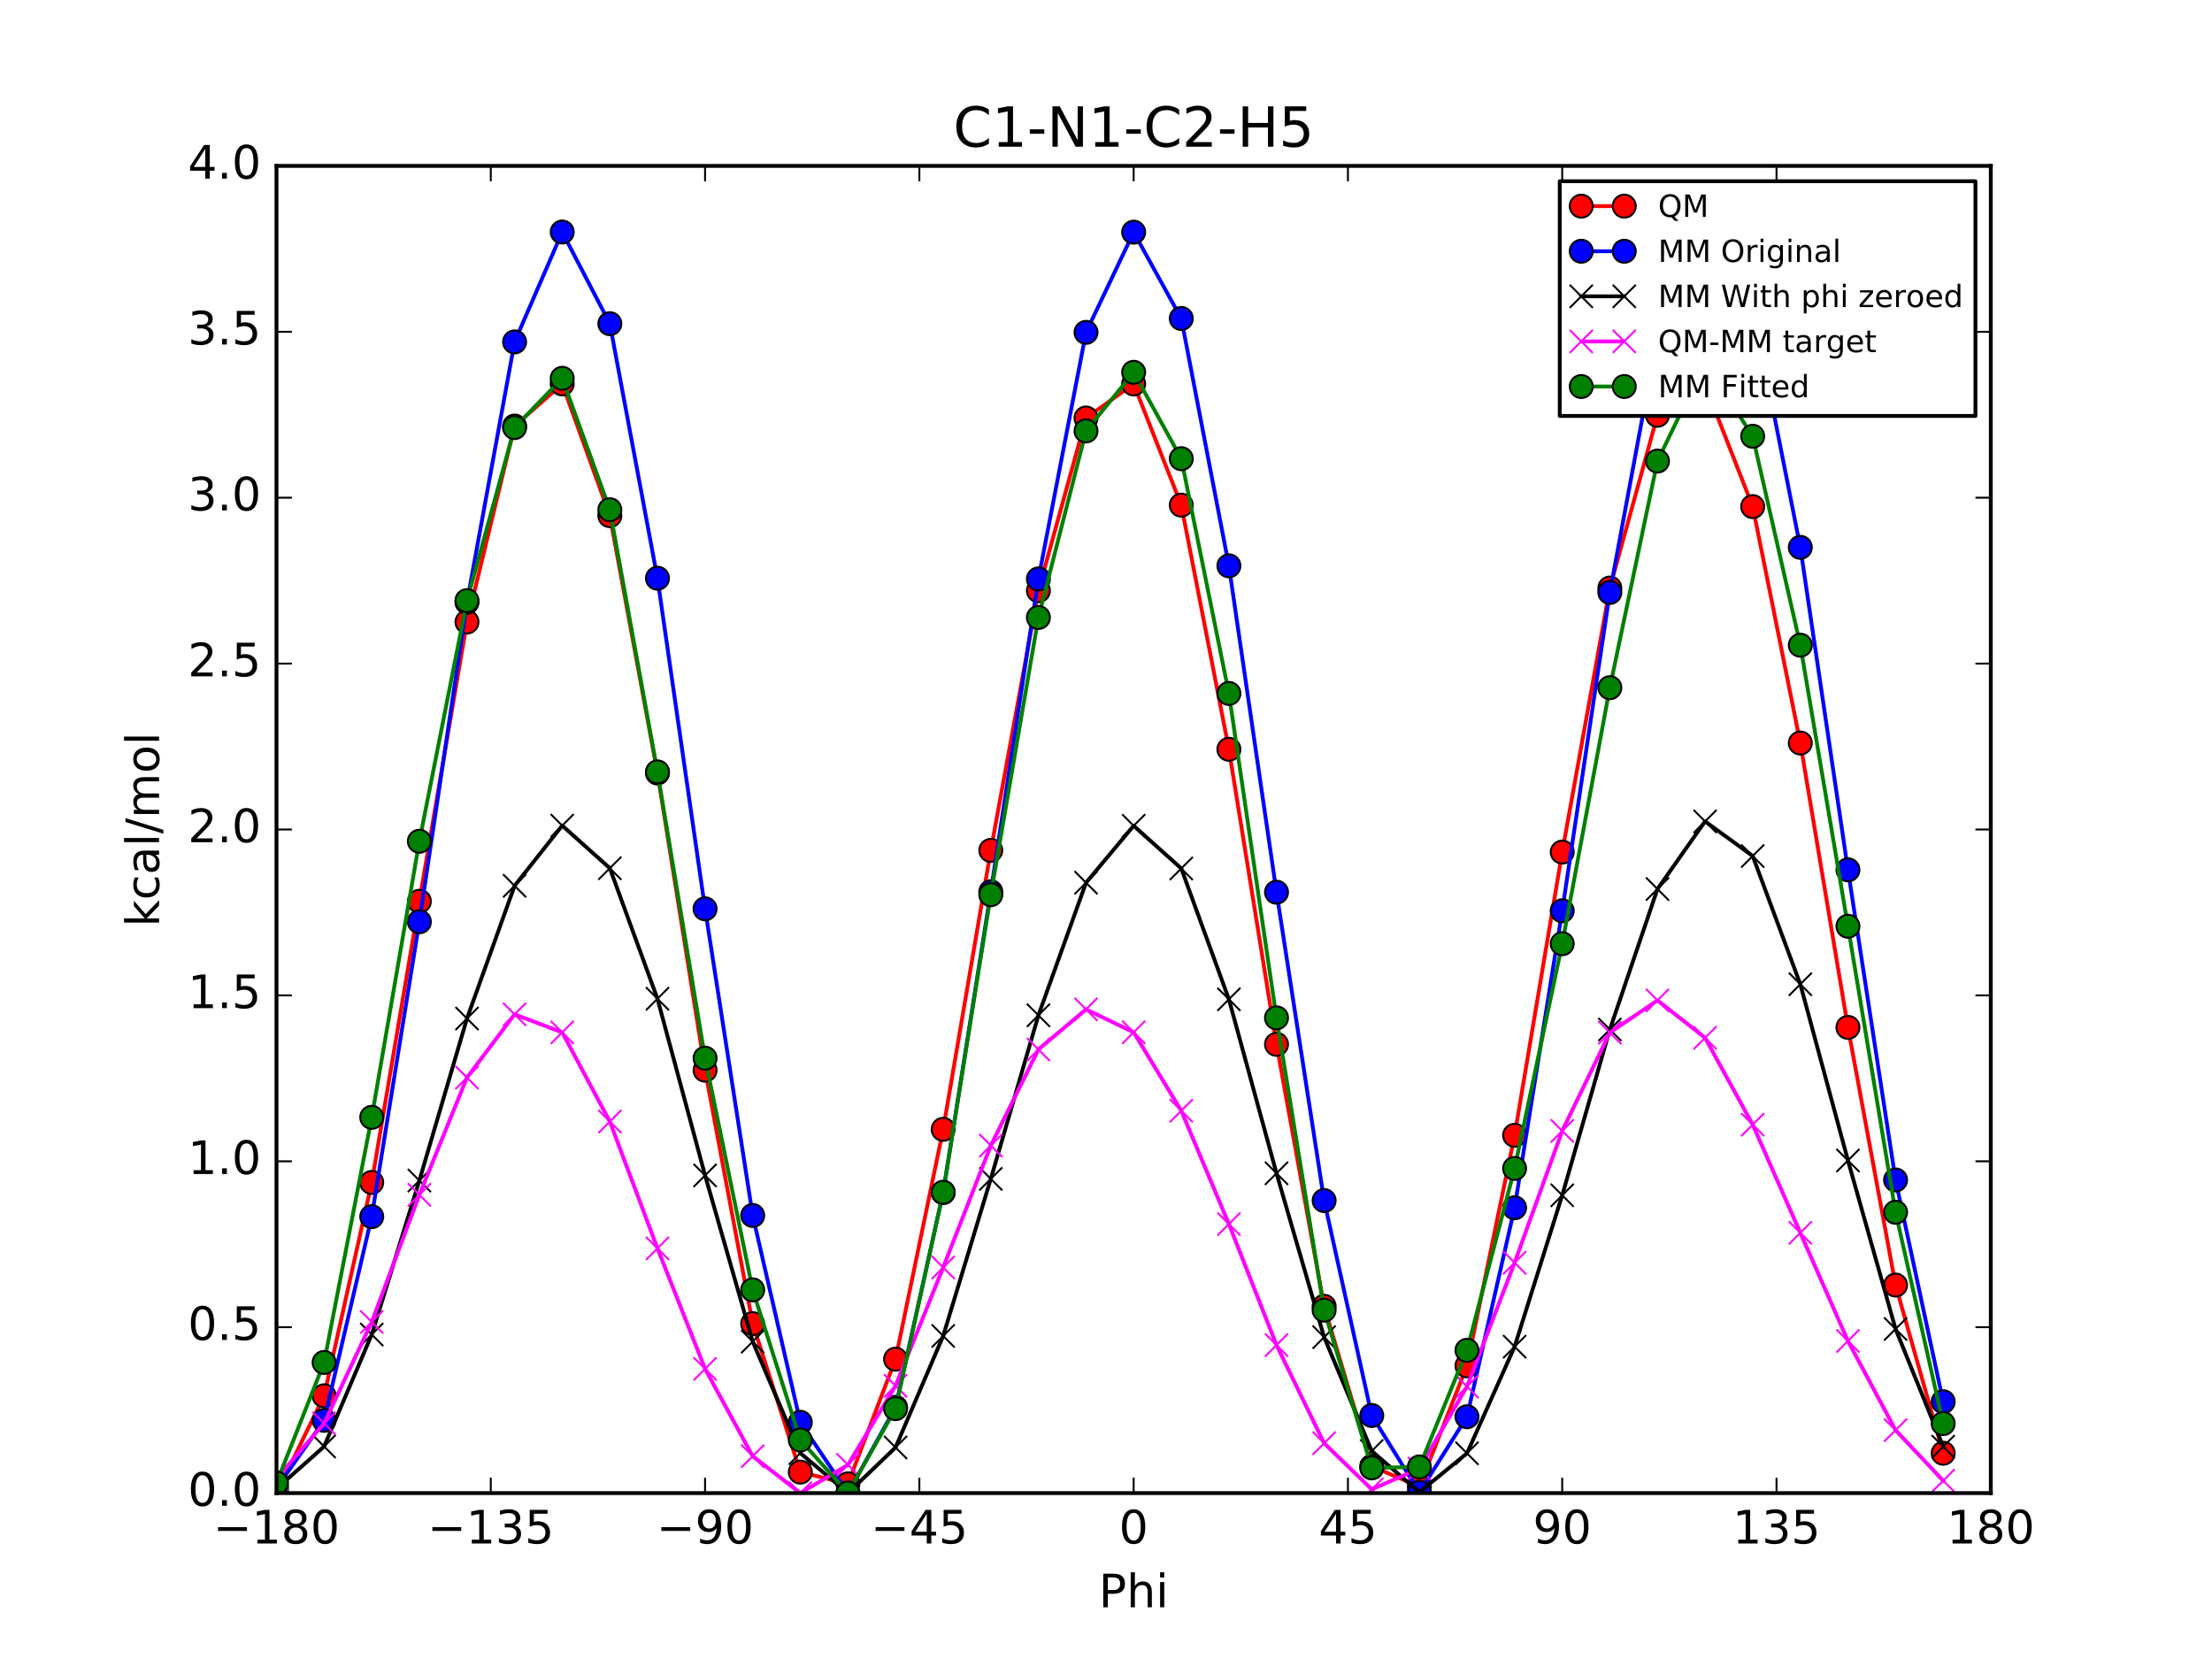 <?xml version="1.0" encoding="utf-8" standalone="no"?>
<!DOCTYPE svg PUBLIC "-//W3C//DTD SVG 1.1//EN"
  "http://www.w3.org/Graphics/SVG/1.1/DTD/svg11.dtd">
<!-- Created with matplotlib (http://matplotlib.org/) -->
<svg height="432pt" version="1.1" viewBox="0 0 576 432" width="576pt" xmlns="http://www.w3.org/2000/svg" xmlns:xlink="http://www.w3.org/1999/xlink">
 <defs>
  <style type="text/css">
*{stroke-linecap:butt;stroke-linejoin:round;stroke-miterlimit:100000;}
  </style>
 </defs>
 <g id="figure_1">
  <g id="patch_1">
   <path d="M 0 432 
L 576 432 
L 576 0 
L 0 0 
z
" style="fill:#ffffff;"/>
  </g>
  <g id="axes_1">
   <g id="patch_2">
    <path d="M 72 388.8 
L 518.4 388.8 
L 518.4 43.2 
L 72 43.2 
z
" style="fill:#ffffff;"/>
   </g>
   <g id="line2d_1">
    <path clip-path="url(#pae6f8c9f6d)" d="M 72.001 388.8 
L 84.4 363.459 
L 96.8 307.899 
L 109.2 234.69 
L 121.6 161.968 
L 134 110.94 
L 146.4 99.97 
L 158.8 134.277 
L 171.2 201.294 
L 183.6 278.68 
L 196 344.674 
L 208.4 383.334 
L 220.8 386.394 
L 233.2 353.92 
L 245.6 294.077 
L 258 221.433 
L 270.4 153.812 
L 282.8 108.841 
L 295.201 99.98 
L 307.6 131.536 
L 320 195.11 
L 332.4 271.941 
L 344.8 340.156 
L 357.2 381.822 
L 369.6 387.112 
L 382 355.645 
L 394.4 295.625 
L 406.8 221.885 
L 419.2 153.122 
L 431.6 108.142 
L 444 100.279 
L 456.4 131.913 
L 468.8 193.476 
L 481.2 267.522 
L 493.6 334.627 
L 506 378.417 
" style="fill:none;stroke:#ff0000;stroke-linecap:square;"/>
    <defs>
     <path d="M 0 3 
C 0.796 3 1.559 2.684 2.121 2.121 
C 2.684 1.559 3 0.796 3 0 
C 3 -0.796 2.684 -1.559 2.121 -2.121 
C 1.559 -2.684 0.796 -3 0 -3 
C -0.796 -3 -1.559 -2.684 -2.121 -2.121 
C -2.684 -1.559 -3 -0.796 -3 0 
C -3 0.796 -2.684 1.559 -2.121 2.121 
C -1.559 2.684 -0.796 3 0 3 
z
" id="m926e1973ee" style="stroke:#000000;stroke-width:0.5;"/>
    </defs>
    <g clip-path="url(#pae6f8c9f6d)">
     <use style="fill:#ff0000;stroke:#000000;stroke-width:0.5;" x="72.001" xlink:href="#m926e1973ee" y="388.8"/>
     <use style="fill:#ff0000;stroke:#000000;stroke-width:0.5;" x="84.4" xlink:href="#m926e1973ee" y="363.459"/>
     <use style="fill:#ff0000;stroke:#000000;stroke-width:0.5;" x="96.8" xlink:href="#m926e1973ee" y="307.899"/>
     <use style="fill:#ff0000;stroke:#000000;stroke-width:0.5;" x="109.2" xlink:href="#m926e1973ee" y="234.69"/>
     <use style="fill:#ff0000;stroke:#000000;stroke-width:0.5;" x="121.6" xlink:href="#m926e1973ee" y="161.968"/>
     <use style="fill:#ff0000;stroke:#000000;stroke-width:0.5;" x="134" xlink:href="#m926e1973ee" y="110.94"/>
     <use style="fill:#ff0000;stroke:#000000;stroke-width:0.5;" x="146.4" xlink:href="#m926e1973ee" y="99.97"/>
     <use style="fill:#ff0000;stroke:#000000;stroke-width:0.5;" x="158.8" xlink:href="#m926e1973ee" y="134.277"/>
     <use style="fill:#ff0000;stroke:#000000;stroke-width:0.5;" x="171.2" xlink:href="#m926e1973ee" y="201.294"/>
     <use style="fill:#ff0000;stroke:#000000;stroke-width:0.5;" x="183.6" xlink:href="#m926e1973ee" y="278.68"/>
     <use style="fill:#ff0000;stroke:#000000;stroke-width:0.5;" x="196" xlink:href="#m926e1973ee" y="344.674"/>
     <use style="fill:#ff0000;stroke:#000000;stroke-width:0.5;" x="208.4" xlink:href="#m926e1973ee" y="383.334"/>
     <use style="fill:#ff0000;stroke:#000000;stroke-width:0.5;" x="220.8" xlink:href="#m926e1973ee" y="386.394"/>
     <use style="fill:#ff0000;stroke:#000000;stroke-width:0.5;" x="233.2" xlink:href="#m926e1973ee" y="353.92"/>
     <use style="fill:#ff0000;stroke:#000000;stroke-width:0.5;" x="245.6" xlink:href="#m926e1973ee" y="294.077"/>
     <use style="fill:#ff0000;stroke:#000000;stroke-width:0.5;" x="258" xlink:href="#m926e1973ee" y="221.433"/>
     <use style="fill:#ff0000;stroke:#000000;stroke-width:0.5;" x="270.4" xlink:href="#m926e1973ee" y="153.812"/>
     <use style="fill:#ff0000;stroke:#000000;stroke-width:0.5;" x="282.8" xlink:href="#m926e1973ee" y="108.841"/>
     <use style="fill:#ff0000;stroke:#000000;stroke-width:0.5;" x="295.201" xlink:href="#m926e1973ee" y="99.98"/>
     <use style="fill:#ff0000;stroke:#000000;stroke-width:0.5;" x="307.6" xlink:href="#m926e1973ee" y="131.536"/>
     <use style="fill:#ff0000;stroke:#000000;stroke-width:0.5;" x="320" xlink:href="#m926e1973ee" y="195.11"/>
     <use style="fill:#ff0000;stroke:#000000;stroke-width:0.5;" x="332.4" xlink:href="#m926e1973ee" y="271.941"/>
     <use style="fill:#ff0000;stroke:#000000;stroke-width:0.5;" x="344.8" xlink:href="#m926e1973ee" y="340.156"/>
     <use style="fill:#ff0000;stroke:#000000;stroke-width:0.5;" x="357.2" xlink:href="#m926e1973ee" y="381.822"/>
     <use style="fill:#ff0000;stroke:#000000;stroke-width:0.5;" x="369.6" xlink:href="#m926e1973ee" y="387.112"/>
     <use style="fill:#ff0000;stroke:#000000;stroke-width:0.5;" x="382" xlink:href="#m926e1973ee" y="355.645"/>
     <use style="fill:#ff0000;stroke:#000000;stroke-width:0.5;" x="394.4" xlink:href="#m926e1973ee" y="295.625"/>
     <use style="fill:#ff0000;stroke:#000000;stroke-width:0.5;" x="406.8" xlink:href="#m926e1973ee" y="221.885"/>
     <use style="fill:#ff0000;stroke:#000000;stroke-width:0.5;" x="419.2" xlink:href="#m926e1973ee" y="153.122"/>
     <use style="fill:#ff0000;stroke:#000000;stroke-width:0.5;" x="431.6" xlink:href="#m926e1973ee" y="108.142"/>
     <use style="fill:#ff0000;stroke:#000000;stroke-width:0.5;" x="444" xlink:href="#m926e1973ee" y="100.279"/>
     <use style="fill:#ff0000;stroke:#000000;stroke-width:0.5;" x="456.4" xlink:href="#m926e1973ee" y="131.913"/>
     <use style="fill:#ff0000;stroke:#000000;stroke-width:0.5;" x="468.8" xlink:href="#m926e1973ee" y="193.476"/>
     <use style="fill:#ff0000;stroke:#000000;stroke-width:0.5;" x="481.2" xlink:href="#m926e1973ee" y="267.522"/>
     <use style="fill:#ff0000;stroke:#000000;stroke-width:0.5;" x="493.6" xlink:href="#m926e1973ee" y="334.627"/>
     <use style="fill:#ff0000;stroke:#000000;stroke-width:0.5;" x="506" xlink:href="#m926e1973ee" y="378.417"/>
    </g>
   </g>
   <g id="line2d_2">
    <path clip-path="url(#pae6f8c9f6d)" d="M 72.001 387.482 
L 84.4 369.863 
L 96.8 316.81 
L 109.2 240.029 
L 121.6 156.834 
L 134 89.031 
L 146.4 60.421 
L 158.8 84.287 
L 171.2 150.566 
L 183.6 236.653 
L 196 316.506 
L 208.4 370.363 
L 220.8 388.8 
L 233.2 366.452 
L 245.6 310.549 
L 258 232.199 
L 270.4 150.751 
L 282.8 86.545 
L 295.201 60.454 
L 307.6 82.934 
L 320 147.338 
L 332.4 232.33 
L 344.8 312.622 
L 357.2 368.598 
L 369.6 388.619 
L 382 368.914 
L 394.4 314.502 
L 406.8 237.161 
L 419.2 154.271 
L 431.6 87.686 
L 444 59.329 
L 456.4 79.857 
L 468.8 142.531 
L 481.2 226.501 
L 493.6 307.258 
L 506 365 
" style="fill:none;stroke:#0000ff;stroke-linecap:square;"/>
    <defs>
     <path d="M 0 3 
C 0.796 3 1.559 2.684 2.121 2.121 
C 2.684 1.559 3 0.796 3 0 
C 3 -0.796 2.684 -1.559 2.121 -2.121 
C 1.559 -2.684 0.796 -3 0 -3 
C -0.796 -3 -1.559 -2.684 -2.121 -2.121 
C -2.684 -1.559 -3 -0.796 -3 0 
C -3 0.796 -2.684 1.559 -2.121 2.121 
C -1.559 2.684 -0.796 3 0 3 
z
" id="m539997a81e" style="stroke:#000000;stroke-width:0.5;"/>
    </defs>
    <g clip-path="url(#pae6f8c9f6d)">
     <use style="fill:#0000ff;stroke:#000000;stroke-width:0.5;" x="72.001" xlink:href="#m539997a81e" y="387.482"/>
     <use style="fill:#0000ff;stroke:#000000;stroke-width:0.5;" x="84.4" xlink:href="#m539997a81e" y="369.863"/>
     <use style="fill:#0000ff;stroke:#000000;stroke-width:0.5;" x="96.8" xlink:href="#m539997a81e" y="316.81"/>
     <use style="fill:#0000ff;stroke:#000000;stroke-width:0.5;" x="109.2" xlink:href="#m539997a81e" y="240.029"/>
     <use style="fill:#0000ff;stroke:#000000;stroke-width:0.5;" x="121.6" xlink:href="#m539997a81e" y="156.834"/>
     <use style="fill:#0000ff;stroke:#000000;stroke-width:0.5;" x="134" xlink:href="#m539997a81e" y="89.031"/>
     <use style="fill:#0000ff;stroke:#000000;stroke-width:0.5;" x="146.4" xlink:href="#m539997a81e" y="60.421"/>
     <use style="fill:#0000ff;stroke:#000000;stroke-width:0.5;" x="158.8" xlink:href="#m539997a81e" y="84.287"/>
     <use style="fill:#0000ff;stroke:#000000;stroke-width:0.5;" x="171.2" xlink:href="#m539997a81e" y="150.566"/>
     <use style="fill:#0000ff;stroke:#000000;stroke-width:0.5;" x="183.6" xlink:href="#m539997a81e" y="236.653"/>
     <use style="fill:#0000ff;stroke:#000000;stroke-width:0.5;" x="196" xlink:href="#m539997a81e" y="316.506"/>
     <use style="fill:#0000ff;stroke:#000000;stroke-width:0.5;" x="208.4" xlink:href="#m539997a81e" y="370.363"/>
     <use style="fill:#0000ff;stroke:#000000;stroke-width:0.5;" x="220.8" xlink:href="#m539997a81e" y="388.8"/>
     <use style="fill:#0000ff;stroke:#000000;stroke-width:0.5;" x="233.2" xlink:href="#m539997a81e" y="366.452"/>
     <use style="fill:#0000ff;stroke:#000000;stroke-width:0.5;" x="245.6" xlink:href="#m539997a81e" y="310.549"/>
     <use style="fill:#0000ff;stroke:#000000;stroke-width:0.5;" x="258" xlink:href="#m539997a81e" y="232.199"/>
     <use style="fill:#0000ff;stroke:#000000;stroke-width:0.5;" x="270.4" xlink:href="#m539997a81e" y="150.751"/>
     <use style="fill:#0000ff;stroke:#000000;stroke-width:0.5;" x="282.8" xlink:href="#m539997a81e" y="86.545"/>
     <use style="fill:#0000ff;stroke:#000000;stroke-width:0.5;" x="295.201" xlink:href="#m539997a81e" y="60.454"/>
     <use style="fill:#0000ff;stroke:#000000;stroke-width:0.5;" x="307.6" xlink:href="#m539997a81e" y="82.934"/>
     <use style="fill:#0000ff;stroke:#000000;stroke-width:0.5;" x="320" xlink:href="#m539997a81e" y="147.338"/>
     <use style="fill:#0000ff;stroke:#000000;stroke-width:0.5;" x="332.4" xlink:href="#m539997a81e" y="232.33"/>
     <use style="fill:#0000ff;stroke:#000000;stroke-width:0.5;" x="344.8" xlink:href="#m539997a81e" y="312.622"/>
     <use style="fill:#0000ff;stroke:#000000;stroke-width:0.5;" x="357.2" xlink:href="#m539997a81e" y="368.598"/>
     <use style="fill:#0000ff;stroke:#000000;stroke-width:0.5;" x="369.6" xlink:href="#m539997a81e" y="388.619"/>
     <use style="fill:#0000ff;stroke:#000000;stroke-width:0.5;" x="382" xlink:href="#m539997a81e" y="368.914"/>
     <use style="fill:#0000ff;stroke:#000000;stroke-width:0.5;" x="394.4" xlink:href="#m539997a81e" y="314.502"/>
     <use style="fill:#0000ff;stroke:#000000;stroke-width:0.5;" x="406.8" xlink:href="#m539997a81e" y="237.161"/>
     <use style="fill:#0000ff;stroke:#000000;stroke-width:0.5;" x="419.2" xlink:href="#m539997a81e" y="154.271"/>
     <use style="fill:#0000ff;stroke:#000000;stroke-width:0.5;" x="431.6" xlink:href="#m539997a81e" y="87.686"/>
     <use style="fill:#0000ff;stroke:#000000;stroke-width:0.5;" x="444" xlink:href="#m539997a81e" y="59.329"/>
     <use style="fill:#0000ff;stroke:#000000;stroke-width:0.5;" x="456.4" xlink:href="#m539997a81e" y="79.857"/>
     <use style="fill:#0000ff;stroke:#000000;stroke-width:0.5;" x="468.8" xlink:href="#m539997a81e" y="142.531"/>
     <use style="fill:#0000ff;stroke:#000000;stroke-width:0.5;" x="481.2" xlink:href="#m539997a81e" y="226.501"/>
     <use style="fill:#0000ff;stroke:#000000;stroke-width:0.5;" x="493.6" xlink:href="#m539997a81e" y="307.258"/>
     <use style="fill:#0000ff;stroke:#000000;stroke-width:0.5;" x="506" xlink:href="#m539997a81e" y="365"/>
    </g>
   </g>
   <g id="line2d_3">
    <path clip-path="url(#pae6f8c9f6d)" d="M 72.001 387.661 
L 84.4 376.66 
L 96.8 347.509 
L 109.2 307.407 
L 121.6 265.22 
L 134 230.656 
L 146.4 214.983 
L 158.8 226.08 
L 171.2 260.07 
L 183.6 306.077 
L 196 349.345 
L 208.4 378.383 
L 220.8 388.8 
L 233.2 376.914 
L 245.6 347.877 
L 258 306.98 
L 270.4 264.383 
L 282.8 229.857 
L 295.201 215.026 
L 307.6 226.151 
L 320 260.214 
L 332.4 305.531 
L 344.8 348.193 
L 357.2 377.849 
L 369.6 388.56 
L 382 378.433 
L 394.4 350.665 
L 406.8 311.251 
L 419.2 268.085 
L 431.6 231.5 
L 444 213.885 
L 456.4 222.904 
L 468.8 256.298 
L 481.2 302.182 
L 493.6 346.063 
L 506 376.707 
" style="fill:none;stroke:#000000;stroke-linecap:square;"/>
    <defs>
     <path d="M -3 3 
L 3 -3 
M -3 -3 
L 3 3 
" id="m1426f85261" style="stroke:#000000;stroke-width:0.5;"/>
    </defs>
    <g clip-path="url(#pae6f8c9f6d)">
     <use style="stroke:#000000;stroke-width:0.5;" x="72.001" xlink:href="#m1426f85261" y="387.661"/>
     <use style="stroke:#000000;stroke-width:0.5;" x="84.4" xlink:href="#m1426f85261" y="376.66"/>
     <use style="stroke:#000000;stroke-width:0.5;" x="96.8" xlink:href="#m1426f85261" y="347.509"/>
     <use style="stroke:#000000;stroke-width:0.5;" x="109.2" xlink:href="#m1426f85261" y="307.407"/>
     <use style="stroke:#000000;stroke-width:0.5;" x="121.6" xlink:href="#m1426f85261" y="265.22"/>
     <use style="stroke:#000000;stroke-width:0.5;" x="134" xlink:href="#m1426f85261" y="230.656"/>
     <use style="stroke:#000000;stroke-width:0.5;" x="146.4" xlink:href="#m1426f85261" y="214.983"/>
     <use style="stroke:#000000;stroke-width:0.5;" x="158.8" xlink:href="#m1426f85261" y="226.08"/>
     <use style="stroke:#000000;stroke-width:0.5;" x="171.2" xlink:href="#m1426f85261" y="260.07"/>
     <use style="stroke:#000000;stroke-width:0.5;" x="183.6" xlink:href="#m1426f85261" y="306.077"/>
     <use style="stroke:#000000;stroke-width:0.5;" x="196" xlink:href="#m1426f85261" y="349.345"/>
     <use style="stroke:#000000;stroke-width:0.5;" x="208.4" xlink:href="#m1426f85261" y="378.383"/>
     <use style="stroke:#000000;stroke-width:0.5;" x="220.8" xlink:href="#m1426f85261" y="388.8"/>
     <use style="stroke:#000000;stroke-width:0.5;" x="233.2" xlink:href="#m1426f85261" y="376.914"/>
     <use style="stroke:#000000;stroke-width:0.5;" x="245.6" xlink:href="#m1426f85261" y="347.877"/>
     <use style="stroke:#000000;stroke-width:0.5;" x="258" xlink:href="#m1426f85261" y="306.98"/>
     <use style="stroke:#000000;stroke-width:0.5;" x="270.4" xlink:href="#m1426f85261" y="264.383"/>
     <use style="stroke:#000000;stroke-width:0.5;" x="282.8" xlink:href="#m1426f85261" y="229.857"/>
     <use style="stroke:#000000;stroke-width:0.5;" x="295.201" xlink:href="#m1426f85261" y="215.026"/>
     <use style="stroke:#000000;stroke-width:0.5;" x="307.6" xlink:href="#m1426f85261" y="226.151"/>
     <use style="stroke:#000000;stroke-width:0.5;" x="320" xlink:href="#m1426f85261" y="260.214"/>
     <use style="stroke:#000000;stroke-width:0.5;" x="332.4" xlink:href="#m1426f85261" y="305.531"/>
     <use style="stroke:#000000;stroke-width:0.5;" x="344.8" xlink:href="#m1426f85261" y="348.193"/>
     <use style="stroke:#000000;stroke-width:0.5;" x="357.2" xlink:href="#m1426f85261" y="377.849"/>
     <use style="stroke:#000000;stroke-width:0.5;" x="369.6" xlink:href="#m1426f85261" y="388.56"/>
     <use style="stroke:#000000;stroke-width:0.5;" x="382" xlink:href="#m1426f85261" y="378.433"/>
     <use style="stroke:#000000;stroke-width:0.5;" x="394.4" xlink:href="#m1426f85261" y="350.665"/>
     <use style="stroke:#000000;stroke-width:0.5;" x="406.8" xlink:href="#m1426f85261" y="311.251"/>
     <use style="stroke:#000000;stroke-width:0.5;" x="419.2" xlink:href="#m1426f85261" y="268.085"/>
     <use style="stroke:#000000;stroke-width:0.5;" x="431.6" xlink:href="#m1426f85261" y="231.5"/>
     <use style="stroke:#000000;stroke-width:0.5;" x="444" xlink:href="#m1426f85261" y="213.885"/>
     <use style="stroke:#000000;stroke-width:0.5;" x="456.4" xlink:href="#m1426f85261" y="222.904"/>
     <use style="stroke:#000000;stroke-width:0.5;" x="468.8" xlink:href="#m1426f85261" y="256.298"/>
     <use style="stroke:#000000;stroke-width:0.5;" x="481.2" xlink:href="#m1426f85261" y="302.182"/>
     <use style="stroke:#000000;stroke-width:0.5;" x="493.6" xlink:href="#m1426f85261" y="346.063"/>
     <use style="stroke:#000000;stroke-width:0.5;" x="506" xlink:href="#m1426f85261" y="376.707"/>
    </g>
   </g>
   <g id="line2d_4">
    <path clip-path="url(#pae6f8c9f6d)" d="M 72.001 384.988 
L 84.4 370.649 
L 96.8 344.239 
L 109.2 311.131 
L 121.6 280.597 
L 134 264.134 
L 146.4 268.836 
L 158.8 292.046 
L 171.2 325.073 
L 183.6 356.453 
L 196 379.178 
L 208.4 388.8 
L 220.8 381.443 
L 233.2 360.855 
L 245.6 330.05 
L 258 298.301 
L 270.4 273.278 
L 282.8 262.833 
L 295.201 268.804 
L 307.6 289.234 
L 320 318.745 
L 332.4 350.259 
L 344.8 375.812 
L 357.2 387.822 
L 369.6 382.401 
L 382 361.061 
L 394.4 328.809 
L 406.8 294.483 
L 419.2 268.887 
L 431.6 260.491 
L 444 270.243 
L 456.4 292.858 
L 468.8 321.027 
L 481.2 349.188 
L 493.6 372.413 
L 506 385.56 
" style="fill:none;stroke:#ff00ff;stroke-linecap:square;"/>
    <defs>
     <path d="M -3 3 
L 3 -3 
M -3 -3 
L 3 3 
" id="m4e04a6112d" style="stroke:#ff00ff;stroke-width:0.5;"/>
    </defs>
    <g clip-path="url(#pae6f8c9f6d)">
     <use style="fill:#ff00ff;stroke:#ff00ff;stroke-width:0.5;" x="72.001" xlink:href="#m4e04a6112d" y="384.988"/>
     <use style="fill:#ff00ff;stroke:#ff00ff;stroke-width:0.5;" x="84.4" xlink:href="#m4e04a6112d" y="370.649"/>
     <use style="fill:#ff00ff;stroke:#ff00ff;stroke-width:0.5;" x="96.8" xlink:href="#m4e04a6112d" y="344.239"/>
     <use style="fill:#ff00ff;stroke:#ff00ff;stroke-width:0.5;" x="109.2" xlink:href="#m4e04a6112d" y="311.131"/>
     <use style="fill:#ff00ff;stroke:#ff00ff;stroke-width:0.5;" x="121.6" xlink:href="#m4e04a6112d" y="280.597"/>
     <use style="fill:#ff00ff;stroke:#ff00ff;stroke-width:0.5;" x="134" xlink:href="#m4e04a6112d" y="264.134"/>
     <use style="fill:#ff00ff;stroke:#ff00ff;stroke-width:0.5;" x="146.4" xlink:href="#m4e04a6112d" y="268.836"/>
     <use style="fill:#ff00ff;stroke:#ff00ff;stroke-width:0.5;" x="158.8" xlink:href="#m4e04a6112d" y="292.046"/>
     <use style="fill:#ff00ff;stroke:#ff00ff;stroke-width:0.5;" x="171.2" xlink:href="#m4e04a6112d" y="325.073"/>
     <use style="fill:#ff00ff;stroke:#ff00ff;stroke-width:0.5;" x="183.6" xlink:href="#m4e04a6112d" y="356.453"/>
     <use style="fill:#ff00ff;stroke:#ff00ff;stroke-width:0.5;" x="196" xlink:href="#m4e04a6112d" y="379.178"/>
     <use style="fill:#ff00ff;stroke:#ff00ff;stroke-width:0.5;" x="208.4" xlink:href="#m4e04a6112d" y="388.8"/>
     <use style="fill:#ff00ff;stroke:#ff00ff;stroke-width:0.5;" x="220.8" xlink:href="#m4e04a6112d" y="381.443"/>
     <use style="fill:#ff00ff;stroke:#ff00ff;stroke-width:0.5;" x="233.2" xlink:href="#m4e04a6112d" y="360.855"/>
     <use style="fill:#ff00ff;stroke:#ff00ff;stroke-width:0.5;" x="245.6" xlink:href="#m4e04a6112d" y="330.05"/>
     <use style="fill:#ff00ff;stroke:#ff00ff;stroke-width:0.5;" x="258" xlink:href="#m4e04a6112d" y="298.301"/>
     <use style="fill:#ff00ff;stroke:#ff00ff;stroke-width:0.5;" x="270.4" xlink:href="#m4e04a6112d" y="273.278"/>
     <use style="fill:#ff00ff;stroke:#ff00ff;stroke-width:0.5;" x="282.8" xlink:href="#m4e04a6112d" y="262.833"/>
     <use style="fill:#ff00ff;stroke:#ff00ff;stroke-width:0.5;" x="295.201" xlink:href="#m4e04a6112d" y="268.804"/>
     <use style="fill:#ff00ff;stroke:#ff00ff;stroke-width:0.5;" x="307.6" xlink:href="#m4e04a6112d" y="289.234"/>
     <use style="fill:#ff00ff;stroke:#ff00ff;stroke-width:0.5;" x="320" xlink:href="#m4e04a6112d" y="318.745"/>
     <use style="fill:#ff00ff;stroke:#ff00ff;stroke-width:0.5;" x="332.4" xlink:href="#m4e04a6112d" y="350.259"/>
     <use style="fill:#ff00ff;stroke:#ff00ff;stroke-width:0.5;" x="344.8" xlink:href="#m4e04a6112d" y="375.812"/>
     <use style="fill:#ff00ff;stroke:#ff00ff;stroke-width:0.5;" x="357.2" xlink:href="#m4e04a6112d" y="387.822"/>
     <use style="fill:#ff00ff;stroke:#ff00ff;stroke-width:0.5;" x="369.6" xlink:href="#m4e04a6112d" y="382.401"/>
     <use style="fill:#ff00ff;stroke:#ff00ff;stroke-width:0.5;" x="382" xlink:href="#m4e04a6112d" y="361.061"/>
     <use style="fill:#ff00ff;stroke:#ff00ff;stroke-width:0.5;" x="394.4" xlink:href="#m4e04a6112d" y="328.809"/>
     <use style="fill:#ff00ff;stroke:#ff00ff;stroke-width:0.5;" x="406.8" xlink:href="#m4e04a6112d" y="294.483"/>
     <use style="fill:#ff00ff;stroke:#ff00ff;stroke-width:0.5;" x="419.2" xlink:href="#m4e04a6112d" y="268.887"/>
     <use style="fill:#ff00ff;stroke:#ff00ff;stroke-width:0.5;" x="431.6" xlink:href="#m4e04a6112d" y="260.491"/>
     <use style="fill:#ff00ff;stroke:#ff00ff;stroke-width:0.5;" x="444" xlink:href="#m4e04a6112d" y="270.243"/>
     <use style="fill:#ff00ff;stroke:#ff00ff;stroke-width:0.5;" x="456.4" xlink:href="#m4e04a6112d" y="292.858"/>
     <use style="fill:#ff00ff;stroke:#ff00ff;stroke-width:0.5;" x="468.8" xlink:href="#m4e04a6112d" y="321.027"/>
     <use style="fill:#ff00ff;stroke:#ff00ff;stroke-width:0.5;" x="481.2" xlink:href="#m4e04a6112d" y="349.188"/>
     <use style="fill:#ff00ff;stroke:#ff00ff;stroke-width:0.5;" x="493.6" xlink:href="#m4e04a6112d" y="372.413"/>
     <use style="fill:#ff00ff;stroke:#ff00ff;stroke-width:0.5;" x="506" xlink:href="#m4e04a6112d" y="385.56"/>
    </g>
   </g>
   <g id="line2d_5">
    <path clip-path="url(#pae6f8c9f6d)" d="M 72.001 386.162 
L 84.4 354.782 
L 96.8 290.95 
L 109.2 219.065 
L 121.6 156.4 
L 134 111.342 
L 146.4 98.51 
L 158.8 132.732 
L 171.2 200.996 
L 183.6 275.55 
L 196 335.875 
L 208.4 374.967 
L 220.8 388.8 
L 233.2 366.811 
L 245.6 310.463 
L 258 232.983 
L 270.4 160.794 
L 282.8 112.213 
L 295.201 96.951 
L 307.6 119.441 
L 320 180.57 
L 332.4 265.047 
L 344.8 341.169 
L 357.2 382.238 
L 369.6 381.986 
L 382 351.615 
L 394.4 304.257 
L 406.8 245.741 
L 419.2 179.067 
L 431.6 120.062 
L 444 94.406 
L 456.4 113.597 
L 468.8 168.008 
L 481.2 241.189 
L 493.6 315.67 
L 506 370.694 
" style="fill:none;stroke:#008000;stroke-linecap:square;"/>
    <defs>
     <path d="M 0 3 
C 0.796 3 1.559 2.684 2.121 2.121 
C 2.684 1.559 3 0.796 3 0 
C 3 -0.796 2.684 -1.559 2.121 -2.121 
C 1.559 -2.684 0.796 -3 0 -3 
C -0.796 -3 -1.559 -2.684 -2.121 -2.121 
C -2.684 -1.559 -3 -0.796 -3 0 
C -3 0.796 -2.684 1.559 -2.121 2.121 
C -1.559 2.684 -0.796 3 0 3 
z
" id="madb729afab" style="stroke:#000000;stroke-width:0.5;"/>
    </defs>
    <g clip-path="url(#pae6f8c9f6d)">
     <use style="fill:#008000;stroke:#000000;stroke-width:0.5;" x="72.001" xlink:href="#madb729afab" y="386.162"/>
     <use style="fill:#008000;stroke:#000000;stroke-width:0.5;" x="84.4" xlink:href="#madb729afab" y="354.782"/>
     <use style="fill:#008000;stroke:#000000;stroke-width:0.5;" x="96.8" xlink:href="#madb729afab" y="290.95"/>
     <use style="fill:#008000;stroke:#000000;stroke-width:0.5;" x="109.2" xlink:href="#madb729afab" y="219.065"/>
     <use style="fill:#008000;stroke:#000000;stroke-width:0.5;" x="121.6" xlink:href="#madb729afab" y="156.4"/>
     <use style="fill:#008000;stroke:#000000;stroke-width:0.5;" x="134" xlink:href="#madb729afab" y="111.342"/>
     <use style="fill:#008000;stroke:#000000;stroke-width:0.5;" x="146.4" xlink:href="#madb729afab" y="98.51"/>
     <use style="fill:#008000;stroke:#000000;stroke-width:0.5;" x="158.8" xlink:href="#madb729afab" y="132.732"/>
     <use style="fill:#008000;stroke:#000000;stroke-width:0.5;" x="171.2" xlink:href="#madb729afab" y="200.996"/>
     <use style="fill:#008000;stroke:#000000;stroke-width:0.5;" x="183.6" xlink:href="#madb729afab" y="275.55"/>
     <use style="fill:#008000;stroke:#000000;stroke-width:0.5;" x="196" xlink:href="#madb729afab" y="335.875"/>
     <use style="fill:#008000;stroke:#000000;stroke-width:0.5;" x="208.4" xlink:href="#madb729afab" y="374.967"/>
     <use style="fill:#008000;stroke:#000000;stroke-width:0.5;" x="220.8" xlink:href="#madb729afab" y="388.8"/>
     <use style="fill:#008000;stroke:#000000;stroke-width:0.5;" x="233.2" xlink:href="#madb729afab" y="366.811"/>
     <use style="fill:#008000;stroke:#000000;stroke-width:0.5;" x="245.6" xlink:href="#madb729afab" y="310.463"/>
     <use style="fill:#008000;stroke:#000000;stroke-width:0.5;" x="258" xlink:href="#madb729afab" y="232.983"/>
     <use style="fill:#008000;stroke:#000000;stroke-width:0.5;" x="270.4" xlink:href="#madb729afab" y="160.794"/>
     <use style="fill:#008000;stroke:#000000;stroke-width:0.5;" x="282.8" xlink:href="#madb729afab" y="112.213"/>
     <use style="fill:#008000;stroke:#000000;stroke-width:0.5;" x="295.201" xlink:href="#madb729afab" y="96.951"/>
     <use style="fill:#008000;stroke:#000000;stroke-width:0.5;" x="307.6" xlink:href="#madb729afab" y="119.441"/>
     <use style="fill:#008000;stroke:#000000;stroke-width:0.5;" x="320" xlink:href="#madb729afab" y="180.57"/>
     <use style="fill:#008000;stroke:#000000;stroke-width:0.5;" x="332.4" xlink:href="#madb729afab" y="265.047"/>
     <use style="fill:#008000;stroke:#000000;stroke-width:0.5;" x="344.8" xlink:href="#madb729afab" y="341.169"/>
     <use style="fill:#008000;stroke:#000000;stroke-width:0.5;" x="357.2" xlink:href="#madb729afab" y="382.238"/>
     <use style="fill:#008000;stroke:#000000;stroke-width:0.5;" x="369.6" xlink:href="#madb729afab" y="381.986"/>
     <use style="fill:#008000;stroke:#000000;stroke-width:0.5;" x="382" xlink:href="#madb729afab" y="351.615"/>
     <use style="fill:#008000;stroke:#000000;stroke-width:0.5;" x="394.4" xlink:href="#madb729afab" y="304.257"/>
     <use style="fill:#008000;stroke:#000000;stroke-width:0.5;" x="406.8" xlink:href="#madb729afab" y="245.741"/>
     <use style="fill:#008000;stroke:#000000;stroke-width:0.5;" x="419.2" xlink:href="#madb729afab" y="179.067"/>
     <use style="fill:#008000;stroke:#000000;stroke-width:0.5;" x="431.6" xlink:href="#madb729afab" y="120.062"/>
     <use style="fill:#008000;stroke:#000000;stroke-width:0.5;" x="444" xlink:href="#madb729afab" y="94.406"/>
     <use style="fill:#008000;stroke:#000000;stroke-width:0.5;" x="456.4" xlink:href="#madb729afab" y="113.597"/>
     <use style="fill:#008000;stroke:#000000;stroke-width:0.5;" x="468.8" xlink:href="#madb729afab" y="168.008"/>
     <use style="fill:#008000;stroke:#000000;stroke-width:0.5;" x="481.2" xlink:href="#madb729afab" y="241.189"/>
     <use style="fill:#008000;stroke:#000000;stroke-width:0.5;" x="493.6" xlink:href="#madb729afab" y="315.67"/>
     <use style="fill:#008000;stroke:#000000;stroke-width:0.5;" x="506" xlink:href="#madb729afab" y="370.694"/>
    </g>
   </g>
   <g id="patch_3">
    <path d="M 518.4 388.8 
L 518.4 43.2 
" style="fill:none;stroke:#000000;stroke-linecap:square;stroke-linejoin:miter;"/>
   </g>
   <g id="patch_4">
    <path d="M 72 388.8 
L 518.4 388.8 
" style="fill:none;stroke:#000000;stroke-linecap:square;stroke-linejoin:miter;"/>
   </g>
   <g id="patch_5">
    <path d="M 72 388.8 
L 72 43.2 
" style="fill:none;stroke:#000000;stroke-linecap:square;stroke-linejoin:miter;"/>
   </g>
   <g id="patch_6">
    <path d="M 72 43.2 
L 518.4 43.2 
" style="fill:none;stroke:#000000;stroke-linecap:square;stroke-linejoin:miter;"/>
   </g>
   <g id="matplotlib.axis_1">
    <g id="xtick_1">
     <g id="line2d_6">
      <defs>
       <path d="M 0 0 
L 0 -4 
" id="m8a3d251c36" style="stroke:#000000;stroke-width:0.5;"/>
      </defs>
      <g>
       <use style="stroke:#000000;stroke-width:0.5;" x="72.0" xlink:href="#m8a3d251c36" y="388.8"/>
      </g>
     </g>
     <g id="line2d_7">
      <defs>
       <path d="M 0 0 
L 0 4 
" id="me86f2d0bb0" style="stroke:#000000;stroke-width:0.5;"/>
      </defs>
      <g>
       <use style="stroke:#000000;stroke-width:0.5;" x="72.0" xlink:href="#me86f2d0bb0" y="43.2"/>
      </g>
     </g>
     <g id="text_1">
      <!-- −180 -->
      <defs>
       <path d="M 31.781 66.406 
Q 24.172 66.406 20.328 58.906 
Q 16.5 51.422 16.5 36.375 
Q 16.5 21.391 20.328 13.891 
Q 24.172 6.391 31.781 6.391 
Q 39.453 6.391 43.281 13.891 
Q 47.125 21.391 47.125 36.375 
Q 47.125 51.422 43.281 58.906 
Q 39.453 66.406 31.781 66.406 
M 31.781 74.219 
Q 44.047 74.219 50.516 64.516 
Q 56.984 54.828 56.984 36.375 
Q 56.984 17.969 50.516 8.266 
Q 44.047 -1.422 31.781 -1.422 
Q 19.531 -1.422 13.062 8.266 
Q 6.594 17.969 6.594 36.375 
Q 6.594 54.828 13.062 64.516 
Q 19.531 74.219 31.781 74.219 
" id="BitstreamVeraSans-Roman-30"/>
       <path d="M 31.781 34.625 
Q 24.75 34.625 20.719 30.859 
Q 16.703 27.094 16.703 20.516 
Q 16.703 13.922 20.719 10.156 
Q 24.75 6.391 31.781 6.391 
Q 38.812 6.391 42.859 10.172 
Q 46.922 13.969 46.922 20.516 
Q 46.922 27.094 42.891 30.859 
Q 38.875 34.625 31.781 34.625 
M 21.922 38.812 
Q 15.578 40.375 12.031 44.719 
Q 8.5 49.078 8.5 55.328 
Q 8.5 64.062 14.719 69.141 
Q 20.953 74.219 31.781 74.219 
Q 42.672 74.219 48.875 69.141 
Q 55.078 64.062 55.078 55.328 
Q 55.078 49.078 51.531 44.719 
Q 48 40.375 41.703 38.812 
Q 48.828 37.156 52.797 32.312 
Q 56.781 27.484 56.781 20.516 
Q 56.781 9.906 50.312 4.234 
Q 43.844 -1.422 31.781 -1.422 
Q 19.734 -1.422 13.25 4.234 
Q 6.781 9.906 6.781 20.516 
Q 6.781 27.484 10.781 32.312 
Q 14.797 37.156 21.922 38.812 
M 18.312 54.391 
Q 18.312 48.734 21.844 45.562 
Q 25.391 42.391 31.781 42.391 
Q 38.141 42.391 41.719 45.562 
Q 45.312 48.734 45.312 54.391 
Q 45.312 60.062 41.719 63.234 
Q 38.141 66.406 31.781 66.406 
Q 25.391 66.406 21.844 63.234 
Q 18.312 60.062 18.312 54.391 
" id="BitstreamVeraSans-Roman-38"/>
       <path d="M 10.594 35.5 
L 73.188 35.5 
L 73.188 27.203 
L 10.594 27.203 
z
" id="BitstreamVeraSans-Roman-2212"/>
       <path d="M 12.406 8.297 
L 28.516 8.297 
L 28.516 63.922 
L 10.984 60.406 
L 10.984 69.391 
L 28.422 72.906 
L 38.281 72.906 
L 38.281 8.297 
L 54.391 8.297 
L 54.391 0 
L 12.406 0 
z
" id="BitstreamVeraSans-Roman-31"/>
      </defs>
      <g transform="translate(55.52 401.918)scale(0.12 -0.12)">
       <use xlink:href="#BitstreamVeraSans-Roman-2212"/>
       <use x="83.789" xlink:href="#BitstreamVeraSans-Roman-31"/>
       <use x="147.412" xlink:href="#BitstreamVeraSans-Roman-38"/>
       <use x="211.035" xlink:href="#BitstreamVeraSans-Roman-30"/>
      </g>
     </g>
    </g>
    <g id="xtick_2">
     <g id="line2d_8">
      <g>
       <use style="stroke:#000000;stroke-width:0.5;" x="127.8" xlink:href="#m8a3d251c36" y="388.8"/>
      </g>
     </g>
     <g id="line2d_9">
      <g>
       <use style="stroke:#000000;stroke-width:0.5;" x="127.8" xlink:href="#me86f2d0bb0" y="43.2"/>
      </g>
     </g>
     <g id="text_2">
      <!-- −135 -->
      <defs>
       <path d="M 40.578 39.312 
Q 47.656 37.797 51.625 33 
Q 55.609 28.219 55.609 21.188 
Q 55.609 10.406 48.188 4.484 
Q 40.766 -1.422 27.094 -1.422 
Q 22.516 -1.422 17.656 -0.516 
Q 12.797 0.391 7.625 2.203 
L 7.625 11.719 
Q 11.719 9.328 16.594 8.109 
Q 21.484 6.891 26.812 6.891 
Q 36.078 6.891 40.938 10.547 
Q 45.797 14.203 45.797 21.188 
Q 45.797 27.641 41.281 31.266 
Q 36.766 34.906 28.719 34.906 
L 20.219 34.906 
L 20.219 43.016 
L 29.109 43.016 
Q 36.375 43.016 40.234 45.922 
Q 44.094 48.828 44.094 54.297 
Q 44.094 59.906 40.109 62.906 
Q 36.141 65.922 28.719 65.922 
Q 24.656 65.922 20.016 65.031 
Q 15.375 64.156 9.812 62.312 
L 9.812 71.094 
Q 15.438 72.656 20.344 73.438 
Q 25.25 74.219 29.594 74.219 
Q 40.828 74.219 47.359 69.109 
Q 53.906 64.016 53.906 55.328 
Q 53.906 49.266 50.438 45.094 
Q 46.969 40.922 40.578 39.312 
" id="BitstreamVeraSans-Roman-33"/>
       <path d="M 10.797 72.906 
L 49.516 72.906 
L 49.516 64.594 
L 19.828 64.594 
L 19.828 46.734 
Q 21.969 47.469 24.109 47.828 
Q 26.266 48.188 28.422 48.188 
Q 40.625 48.188 47.75 41.5 
Q 54.891 34.812 54.891 23.391 
Q 54.891 11.625 47.562 5.094 
Q 40.234 -1.422 26.906 -1.422 
Q 22.312 -1.422 17.547 -0.641 
Q 12.797 0.141 7.719 1.703 
L 7.719 11.625 
Q 12.109 9.234 16.797 8.062 
Q 21.484 6.891 26.703 6.891 
Q 35.156 6.891 40.078 11.328 
Q 45.016 15.766 45.016 23.391 
Q 45.016 31 40.078 35.438 
Q 35.156 39.891 26.703 39.891 
Q 22.75 39.891 18.812 39.016 
Q 14.891 38.141 10.797 36.281 
z
" id="BitstreamVeraSans-Roman-35"/>
      </defs>
      <g transform="translate(111.32 401.918)scale(0.12 -0.12)">
       <use xlink:href="#BitstreamVeraSans-Roman-2212"/>
       <use x="83.789" xlink:href="#BitstreamVeraSans-Roman-31"/>
       <use x="147.412" xlink:href="#BitstreamVeraSans-Roman-33"/>
       <use x="211.035" xlink:href="#BitstreamVeraSans-Roman-35"/>
      </g>
     </g>
    </g>
    <g id="xtick_3">
     <g id="line2d_10">
      <g>
       <use style="stroke:#000000;stroke-width:0.5;" x="183.6" xlink:href="#m8a3d251c36" y="388.8"/>
      </g>
     </g>
     <g id="line2d_11">
      <g>
       <use style="stroke:#000000;stroke-width:0.5;" x="183.6" xlink:href="#me86f2d0bb0" y="43.2"/>
      </g>
     </g>
     <g id="text_3">
      <!-- −90 -->
      <defs>
       <path d="M 10.984 1.516 
L 10.984 10.5 
Q 14.703 8.734 18.5 7.812 
Q 22.312 6.891 25.984 6.891 
Q 35.75 6.891 40.891 13.453 
Q 46.047 20.016 46.781 33.406 
Q 43.953 29.203 39.594 26.953 
Q 35.25 24.703 29.984 24.703 
Q 19.047 24.703 12.672 31.312 
Q 6.297 37.938 6.297 49.422 
Q 6.297 60.641 12.938 67.422 
Q 19.578 74.219 30.609 74.219 
Q 43.266 74.219 49.922 64.516 
Q 56.594 54.828 56.594 36.375 
Q 56.594 19.141 48.406 8.859 
Q 40.234 -1.422 26.422 -1.422 
Q 22.703 -1.422 18.891 -0.688 
Q 15.094 0.047 10.984 1.516 
M 30.609 32.422 
Q 37.25 32.422 41.125 36.953 
Q 45.016 41.5 45.016 49.422 
Q 45.016 57.281 41.125 61.844 
Q 37.25 66.406 30.609 66.406 
Q 23.969 66.406 20.094 61.844 
Q 16.219 57.281 16.219 49.422 
Q 16.219 41.5 20.094 36.953 
Q 23.969 32.422 30.609 32.422 
" id="BitstreamVeraSans-Roman-39"/>
      </defs>
      <g transform="translate(170.937 401.918)scale(0.12 -0.12)">
       <use xlink:href="#BitstreamVeraSans-Roman-2212"/>
       <use x="83.789" xlink:href="#BitstreamVeraSans-Roman-39"/>
       <use x="147.412" xlink:href="#BitstreamVeraSans-Roman-30"/>
      </g>
     </g>
    </g>
    <g id="xtick_4">
     <g id="line2d_12">
      <g>
       <use style="stroke:#000000;stroke-width:0.5;" x="239.4" xlink:href="#m8a3d251c36" y="388.8"/>
      </g>
     </g>
     <g id="line2d_13">
      <g>
       <use style="stroke:#000000;stroke-width:0.5;" x="239.4" xlink:href="#me86f2d0bb0" y="43.2"/>
      </g>
     </g>
     <g id="text_4">
      <!-- −45 -->
      <defs>
       <path d="M 37.797 64.312 
L 12.891 25.391 
L 37.797 25.391 
z
M 35.203 72.906 
L 47.609 72.906 
L 47.609 25.391 
L 58.016 25.391 
L 58.016 17.188 
L 47.609 17.188 
L 47.609 0 
L 37.797 0 
L 37.797 17.188 
L 4.891 17.188 
L 4.891 26.703 
z
" id="BitstreamVeraSans-Roman-34"/>
      </defs>
      <g transform="translate(226.737 401.918)scale(0.12 -0.12)">
       <use xlink:href="#BitstreamVeraSans-Roman-2212"/>
       <use x="83.789" xlink:href="#BitstreamVeraSans-Roman-34"/>
       <use x="147.412" xlink:href="#BitstreamVeraSans-Roman-35"/>
      </g>
     </g>
    </g>
    <g id="xtick_5">
     <g id="line2d_14">
      <g>
       <use style="stroke:#000000;stroke-width:0.5;" x="295.2" xlink:href="#m8a3d251c36" y="388.8"/>
      </g>
     </g>
     <g id="line2d_15">
      <g>
       <use style="stroke:#000000;stroke-width:0.5;" x="295.2" xlink:href="#me86f2d0bb0" y="43.2"/>
      </g>
     </g>
     <g id="text_5">
      <!-- 0 -->
      <g transform="translate(291.382 401.918)scale(0.12 -0.12)">
       <use xlink:href="#BitstreamVeraSans-Roman-30"/>
      </g>
     </g>
    </g>
    <g id="xtick_6">
     <g id="line2d_16">
      <g>
       <use style="stroke:#000000;stroke-width:0.5;" x="351.0" xlink:href="#m8a3d251c36" y="388.8"/>
      </g>
     </g>
     <g id="line2d_17">
      <g>
       <use style="stroke:#000000;stroke-width:0.5;" x="351.0" xlink:href="#me86f2d0bb0" y="43.2"/>
      </g>
     </g>
     <g id="text_6">
      <!-- 45 -->
      <g transform="translate(343.365 401.918)scale(0.12 -0.12)">
       <use xlink:href="#BitstreamVeraSans-Roman-34"/>
       <use x="63.623" xlink:href="#BitstreamVeraSans-Roman-35"/>
      </g>
     </g>
    </g>
    <g id="xtick_7">
     <g id="line2d_18">
      <g>
       <use style="stroke:#000000;stroke-width:0.5;" x="406.8" xlink:href="#m8a3d251c36" y="388.8"/>
      </g>
     </g>
     <g id="line2d_19">
      <g>
       <use style="stroke:#000000;stroke-width:0.5;" x="406.8" xlink:href="#me86f2d0bb0" y="43.2"/>
      </g>
     </g>
     <g id="text_7">
      <!-- 90 -->
      <g transform="translate(399.165 401.918)scale(0.12 -0.12)">
       <use xlink:href="#BitstreamVeraSans-Roman-39"/>
       <use x="63.623" xlink:href="#BitstreamVeraSans-Roman-30"/>
      </g>
     </g>
    </g>
    <g id="xtick_8">
     <g id="line2d_20">
      <g>
       <use style="stroke:#000000;stroke-width:0.5;" x="462.6" xlink:href="#m8a3d251c36" y="388.8"/>
      </g>
     </g>
     <g id="line2d_21">
      <g>
       <use style="stroke:#000000;stroke-width:0.5;" x="462.6" xlink:href="#me86f2d0bb0" y="43.2"/>
      </g>
     </g>
     <g id="text_8">
      <!-- 135 -->
      <g transform="translate(451.147 401.918)scale(0.12 -0.12)">
       <use xlink:href="#BitstreamVeraSans-Roman-31"/>
       <use x="63.623" xlink:href="#BitstreamVeraSans-Roman-33"/>
       <use x="127.246" xlink:href="#BitstreamVeraSans-Roman-35"/>
      </g>
     </g>
    </g>
    <g id="xtick_9">
     <g id="line2d_22">
      <g>
       <use style="stroke:#000000;stroke-width:0.5;" x="518.4" xlink:href="#m8a3d251c36" y="388.8"/>
      </g>
     </g>
     <g id="line2d_23">
      <g>
       <use style="stroke:#000000;stroke-width:0.5;" x="518.4" xlink:href="#me86f2d0bb0" y="43.2"/>
      </g>
     </g>
     <g id="text_9">
      <!-- 180 -->
      <g transform="translate(506.947 401.918)scale(0.12 -0.12)">
       <use xlink:href="#BitstreamVeraSans-Roman-31"/>
       <use x="63.623" xlink:href="#BitstreamVeraSans-Roman-38"/>
       <use x="127.246" xlink:href="#BitstreamVeraSans-Roman-30"/>
      </g>
     </g>
    </g>
    <g id="text_10">
     <!-- Phi -->
     <defs>
      <path d="M 9.422 54.688 
L 18.406 54.688 
L 18.406 0 
L 9.422 0 
z
M 9.422 75.984 
L 18.406 75.984 
L 18.406 64.594 
L 9.422 64.594 
z
" id="BitstreamVeraSans-Roman-69"/>
      <path d="M 54.891 33.016 
L 54.891 0 
L 45.906 0 
L 45.906 32.719 
Q 45.906 40.484 42.875 44.328 
Q 39.844 48.188 33.797 48.188 
Q 26.516 48.188 22.312 43.547 
Q 18.109 38.922 18.109 30.906 
L 18.109 0 
L 9.078 0 
L 9.078 75.984 
L 18.109 75.984 
L 18.109 46.188 
Q 21.344 51.125 25.703 53.562 
Q 30.078 56 35.797 56 
Q 45.219 56 50.047 50.172 
Q 54.891 44.344 54.891 33.016 
" id="BitstreamVeraSans-Roman-68"/>
      <path d="M 19.672 64.797 
L 19.672 37.406 
L 32.078 37.406 
Q 38.969 37.406 42.719 40.969 
Q 46.484 44.531 46.484 51.125 
Q 46.484 57.672 42.719 61.234 
Q 38.969 64.797 32.078 64.797 
z
M 9.812 72.906 
L 32.078 72.906 
Q 44.344 72.906 50.609 67.359 
Q 56.891 61.812 56.891 51.125 
Q 56.891 40.328 50.609 34.812 
Q 44.344 29.297 32.078 29.297 
L 19.672 29.297 
L 19.672 0 
L 9.812 0 
z
" id="BitstreamVeraSans-Roman-50"/>
     </defs>
     <g transform="translate(286.113 418.532)scale(0.12 -0.12)">
      <use xlink:href="#BitstreamVeraSans-Roman-50"/>
      <use x="60.303" xlink:href="#BitstreamVeraSans-Roman-68"/>
      <use x="123.682" xlink:href="#BitstreamVeraSans-Roman-69"/>
     </g>
    </g>
   </g>
   <g id="matplotlib.axis_2">
    <g id="ytick_1">
     <g id="line2d_24">
      <defs>
       <path d="M 0 0 
L 4 0 
" id="me4a6daa763" style="stroke:#000000;stroke-width:0.5;"/>
      </defs>
      <g>
       <use style="stroke:#000000;stroke-width:0.5;" x="72.0" xlink:href="#me4a6daa763" y="388.8"/>
      </g>
     </g>
     <g id="line2d_25">
      <defs>
       <path d="M 0 0 
L -4 0 
" id="m8b0c0a8c95" style="stroke:#000000;stroke-width:0.5;"/>
      </defs>
      <g>
       <use style="stroke:#000000;stroke-width:0.5;" x="518.4" xlink:href="#m8b0c0a8c95" y="388.8"/>
      </g>
     </g>
     <g id="text_11">
      <!-- 0.0 -->
      <defs>
       <path d="M 10.688 12.406 
L 21 12.406 
L 21 0 
L 10.688 0 
z
" id="BitstreamVeraSans-Roman-2e"/>
      </defs>
      <g transform="translate(48.916 392.111)scale(0.12 -0.12)">
       <use xlink:href="#BitstreamVeraSans-Roman-30"/>
       <use x="63.623" xlink:href="#BitstreamVeraSans-Roman-2e"/>
       <use x="95.41" xlink:href="#BitstreamVeraSans-Roman-30"/>
      </g>
     </g>
    </g>
    <g id="ytick_2">
     <g id="line2d_26">
      <g>
       <use style="stroke:#000000;stroke-width:0.5;" x="72.0" xlink:href="#me4a6daa763" y="345.6"/>
      </g>
     </g>
     <g id="line2d_27">
      <g>
       <use style="stroke:#000000;stroke-width:0.5;" x="518.4" xlink:href="#m8b0c0a8c95" y="345.6"/>
      </g>
     </g>
     <g id="text_12">
      <!-- 0.5 -->
      <g transform="translate(48.916 348.911)scale(0.12 -0.12)">
       <use xlink:href="#BitstreamVeraSans-Roman-30"/>
       <use x="63.623" xlink:href="#BitstreamVeraSans-Roman-2e"/>
       <use x="95.41" xlink:href="#BitstreamVeraSans-Roman-35"/>
      </g>
     </g>
    </g>
    <g id="ytick_3">
     <g id="line2d_28">
      <g>
       <use style="stroke:#000000;stroke-width:0.5;" x="72.0" xlink:href="#me4a6daa763" y="302.4"/>
      </g>
     </g>
     <g id="line2d_29">
      <g>
       <use style="stroke:#000000;stroke-width:0.5;" x="518.4" xlink:href="#m8b0c0a8c95" y="302.4"/>
      </g>
     </g>
     <g id="text_13">
      <!-- 1.0 -->
      <g transform="translate(48.916 305.711)scale(0.12 -0.12)">
       <use xlink:href="#BitstreamVeraSans-Roman-31"/>
       <use x="63.623" xlink:href="#BitstreamVeraSans-Roman-2e"/>
       <use x="95.41" xlink:href="#BitstreamVeraSans-Roman-30"/>
      </g>
     </g>
    </g>
    <g id="ytick_4">
     <g id="line2d_30">
      <g>
       <use style="stroke:#000000;stroke-width:0.5;" x="72.0" xlink:href="#me4a6daa763" y="259.2"/>
      </g>
     </g>
     <g id="line2d_31">
      <g>
       <use style="stroke:#000000;stroke-width:0.5;" x="518.4" xlink:href="#m8b0c0a8c95" y="259.2"/>
      </g>
     </g>
     <g id="text_14">
      <!-- 1.5 -->
      <g transform="translate(48.916 262.511)scale(0.12 -0.12)">
       <use xlink:href="#BitstreamVeraSans-Roman-31"/>
       <use x="63.623" xlink:href="#BitstreamVeraSans-Roman-2e"/>
       <use x="95.41" xlink:href="#BitstreamVeraSans-Roman-35"/>
      </g>
     </g>
    </g>
    <g id="ytick_5">
     <g id="line2d_32">
      <g>
       <use style="stroke:#000000;stroke-width:0.5;" x="72.0" xlink:href="#me4a6daa763" y="216.0"/>
      </g>
     </g>
     <g id="line2d_33">
      <g>
       <use style="stroke:#000000;stroke-width:0.5;" x="518.4" xlink:href="#m8b0c0a8c95" y="216.0"/>
      </g>
     </g>
     <g id="text_15">
      <!-- 2.0 -->
      <defs>
       <path d="M 19.188 8.297 
L 53.609 8.297 
L 53.609 0 
L 7.328 0 
L 7.328 8.297 
Q 12.938 14.109 22.625 23.891 
Q 32.328 33.688 34.812 36.531 
Q 39.547 41.844 41.422 45.531 
Q 43.312 49.219 43.312 52.781 
Q 43.312 58.594 39.234 62.25 
Q 35.156 65.922 28.609 65.922 
Q 23.969 65.922 18.812 64.312 
Q 13.672 62.703 7.812 59.422 
L 7.812 69.391 
Q 13.766 71.781 18.938 73 
Q 24.125 74.219 28.422 74.219 
Q 39.75 74.219 46.484 68.547 
Q 53.219 62.891 53.219 53.422 
Q 53.219 48.922 51.531 44.891 
Q 49.859 40.875 45.406 35.406 
Q 44.188 33.984 37.641 27.219 
Q 31.109 20.453 19.188 8.297 
" id="BitstreamVeraSans-Roman-32"/>
      </defs>
      <g transform="translate(48.916 219.311)scale(0.12 -0.12)">
       <use xlink:href="#BitstreamVeraSans-Roman-32"/>
       <use x="63.623" xlink:href="#BitstreamVeraSans-Roman-2e"/>
       <use x="95.41" xlink:href="#BitstreamVeraSans-Roman-30"/>
      </g>
     </g>
    </g>
    <g id="ytick_6">
     <g id="line2d_34">
      <g>
       <use style="stroke:#000000;stroke-width:0.5;" x="72.0" xlink:href="#me4a6daa763" y="172.8"/>
      </g>
     </g>
     <g id="line2d_35">
      <g>
       <use style="stroke:#000000;stroke-width:0.5;" x="518.4" xlink:href="#m8b0c0a8c95" y="172.8"/>
      </g>
     </g>
     <g id="text_16">
      <!-- 2.5 -->
      <g transform="translate(48.916 176.111)scale(0.12 -0.12)">
       <use xlink:href="#BitstreamVeraSans-Roman-32"/>
       <use x="63.623" xlink:href="#BitstreamVeraSans-Roman-2e"/>
       <use x="95.41" xlink:href="#BitstreamVeraSans-Roman-35"/>
      </g>
     </g>
    </g>
    <g id="ytick_7">
     <g id="line2d_36">
      <g>
       <use style="stroke:#000000;stroke-width:0.5;" x="72.0" xlink:href="#me4a6daa763" y="129.6"/>
      </g>
     </g>
     <g id="line2d_37">
      <g>
       <use style="stroke:#000000;stroke-width:0.5;" x="518.4" xlink:href="#m8b0c0a8c95" y="129.6"/>
      </g>
     </g>
     <g id="text_17">
      <!-- 3.0 -->
      <g transform="translate(48.916 132.911)scale(0.12 -0.12)">
       <use xlink:href="#BitstreamVeraSans-Roman-33"/>
       <use x="63.623" xlink:href="#BitstreamVeraSans-Roman-2e"/>
       <use x="95.41" xlink:href="#BitstreamVeraSans-Roman-30"/>
      </g>
     </g>
    </g>
    <g id="ytick_8">
     <g id="line2d_38">
      <g>
       <use style="stroke:#000000;stroke-width:0.5;" x="72.0" xlink:href="#me4a6daa763" y="86.4"/>
      </g>
     </g>
     <g id="line2d_39">
      <g>
       <use style="stroke:#000000;stroke-width:0.5;" x="518.4" xlink:href="#m8b0c0a8c95" y="86.4"/>
      </g>
     </g>
     <g id="text_18">
      <!-- 3.5 -->
      <g transform="translate(48.916 89.711)scale(0.12 -0.12)">
       <use xlink:href="#BitstreamVeraSans-Roman-33"/>
       <use x="63.623" xlink:href="#BitstreamVeraSans-Roman-2e"/>
       <use x="95.41" xlink:href="#BitstreamVeraSans-Roman-35"/>
      </g>
     </g>
    </g>
    <g id="ytick_9">
     <g id="line2d_40">
      <g>
       <use style="stroke:#000000;stroke-width:0.5;" x="72.0" xlink:href="#me4a6daa763" y="43.2"/>
      </g>
     </g>
     <g id="line2d_41">
      <g>
       <use style="stroke:#000000;stroke-width:0.5;" x="518.4" xlink:href="#m8b0c0a8c95" y="43.2"/>
      </g>
     </g>
     <g id="text_19">
      <!-- 4.0 -->
      <g transform="translate(48.916 46.511)scale(0.12 -0.12)">
       <use xlink:href="#BitstreamVeraSans-Roman-34"/>
       <use x="63.623" xlink:href="#BitstreamVeraSans-Roman-2e"/>
       <use x="95.41" xlink:href="#BitstreamVeraSans-Roman-30"/>
      </g>
     </g>
    </g>
    <g id="text_20">
     <!-- kcal/mol -->
     <defs>
      <path d="M 34.281 27.484 
Q 23.391 27.484 19.188 25 
Q 14.984 22.516 14.984 16.5 
Q 14.984 11.719 18.141 8.906 
Q 21.297 6.109 26.703 6.109 
Q 34.188 6.109 38.703 11.406 
Q 43.219 16.703 43.219 25.484 
L 43.219 27.484 
z
M 52.203 31.203 
L 52.203 0 
L 43.219 0 
L 43.219 8.297 
Q 40.141 3.328 35.547 0.953 
Q 30.953 -1.422 24.312 -1.422 
Q 15.922 -1.422 10.953 3.297 
Q 6 8.016 6 15.922 
Q 6 25.141 12.172 29.828 
Q 18.359 34.516 30.609 34.516 
L 43.219 34.516 
L 43.219 35.406 
Q 43.219 41.609 39.141 45 
Q 35.062 48.391 27.688 48.391 
Q 23 48.391 18.547 47.266 
Q 14.109 46.141 10.016 43.891 
L 10.016 52.203 
Q 14.938 54.109 19.578 55.047 
Q 24.219 56 28.609 56 
Q 40.484 56 46.344 49.844 
Q 52.203 43.703 52.203 31.203 
" id="BitstreamVeraSans-Roman-61"/>
      <path d="M 48.781 52.594 
L 48.781 44.188 
Q 44.969 46.297 41.141 47.344 
Q 37.312 48.391 33.406 48.391 
Q 24.656 48.391 19.812 42.844 
Q 14.984 37.312 14.984 27.297 
Q 14.984 17.281 19.812 11.734 
Q 24.656 6.203 33.406 6.203 
Q 37.312 6.203 41.141 7.25 
Q 44.969 8.297 48.781 10.406 
L 48.781 2.094 
Q 45.016 0.344 40.984 -0.531 
Q 36.969 -1.422 32.422 -1.422 
Q 20.062 -1.422 12.781 6.344 
Q 5.516 14.109 5.516 27.297 
Q 5.516 40.672 12.859 48.328 
Q 20.219 56 33.016 56 
Q 37.156 56 41.109 55.141 
Q 45.062 54.297 48.781 52.594 
" id="BitstreamVeraSans-Roman-63"/>
      <path d="M 25.391 72.906 
L 33.688 72.906 
L 8.297 -9.281 
L 0 -9.281 
z
" id="BitstreamVeraSans-Roman-2f"/>
      <path d="M 9.422 75.984 
L 18.406 75.984 
L 18.406 0 
L 9.422 0 
z
" id="BitstreamVeraSans-Roman-6c"/>
      <path d="M 30.609 48.391 
Q 23.391 48.391 19.188 42.75 
Q 14.984 37.109 14.984 27.297 
Q 14.984 17.484 19.156 11.844 
Q 23.344 6.203 30.609 6.203 
Q 37.797 6.203 41.984 11.859 
Q 46.188 17.531 46.188 27.297 
Q 46.188 37.016 41.984 42.703 
Q 37.797 48.391 30.609 48.391 
M 30.609 56 
Q 42.328 56 49.016 48.375 
Q 55.719 40.766 55.719 27.297 
Q 55.719 13.875 49.016 6.219 
Q 42.328 -1.422 30.609 -1.422 
Q 18.844 -1.422 12.172 6.219 
Q 5.516 13.875 5.516 27.297 
Q 5.516 40.766 12.172 48.375 
Q 18.844 56 30.609 56 
" id="BitstreamVeraSans-Roman-6f"/>
      <path d="M 52 44.188 
Q 55.375 50.25 60.062 53.125 
Q 64.75 56 71.094 56 
Q 79.641 56 84.281 50.016 
Q 88.922 44.047 88.922 33.016 
L 88.922 0 
L 79.891 0 
L 79.891 32.719 
Q 79.891 40.578 77.094 44.375 
Q 74.312 48.188 68.609 48.188 
Q 61.625 48.188 57.562 43.547 
Q 53.516 38.922 53.516 30.906 
L 53.516 0 
L 44.484 0 
L 44.484 32.719 
Q 44.484 40.625 41.703 44.406 
Q 38.922 48.188 33.109 48.188 
Q 26.219 48.188 22.156 43.531 
Q 18.109 38.875 18.109 30.906 
L 18.109 0 
L 9.078 0 
L 9.078 54.688 
L 18.109 54.688 
L 18.109 46.188 
Q 21.188 51.219 25.484 53.609 
Q 29.781 56 35.688 56 
Q 41.656 56 45.828 52.969 
Q 50 49.953 52 44.188 
" id="BitstreamVeraSans-Roman-6d"/>
      <path d="M 9.078 75.984 
L 18.109 75.984 
L 18.109 31.109 
L 44.922 54.688 
L 56.391 54.688 
L 27.391 29.109 
L 57.625 0 
L 45.906 0 
L 18.109 26.703 
L 18.109 0 
L 9.078 0 
z
" id="BitstreamVeraSans-Roman-6b"/>
     </defs>
     <g transform="translate(41.421 241.321)rotate(-90.0)scale(0.12 -0.12)">
      <use xlink:href="#BitstreamVeraSans-Roman-6b"/>
      <use x="57.91" xlink:href="#BitstreamVeraSans-Roman-63"/>
      <use x="112.891" xlink:href="#BitstreamVeraSans-Roman-61"/>
      <use x="174.17" xlink:href="#BitstreamVeraSans-Roman-6c"/>
      <use x="201.953" xlink:href="#BitstreamVeraSans-Roman-2f"/>
      <use x="235.645" xlink:href="#BitstreamVeraSans-Roman-6d"/>
      <use x="333.057" xlink:href="#BitstreamVeraSans-Roman-6f"/>
      <use x="394.238" xlink:href="#BitstreamVeraSans-Roman-6c"/>
     </g>
    </g>
   </g>
   <g id="text_21">
    <!-- C1-N1-C2-H5 -->
    <defs>
     <path d="M 4.891 31.391 
L 31.203 31.391 
L 31.203 23.391 
L 4.891 23.391 
z
" id="BitstreamVeraSans-Roman-2d"/>
     <path d="M 9.812 72.906 
L 23.094 72.906 
L 55.422 11.922 
L 55.422 72.906 
L 64.984 72.906 
L 64.984 0 
L 51.703 0 
L 19.391 60.984 
L 19.391 0 
L 9.812 0 
z
" id="BitstreamVeraSans-Roman-4e"/>
     <path d="M 64.406 67.281 
L 64.406 56.891 
Q 59.422 61.531 53.781 63.812 
Q 48.141 66.109 41.797 66.109 
Q 29.297 66.109 22.656 58.469 
Q 16.016 50.828 16.016 36.375 
Q 16.016 21.969 22.656 14.328 
Q 29.297 6.688 41.797 6.688 
Q 48.141 6.688 53.781 8.984 
Q 59.422 11.281 64.406 15.922 
L 64.406 5.609 
Q 59.234 2.094 53.438 0.328 
Q 47.656 -1.422 41.219 -1.422 
Q 24.656 -1.422 15.125 8.703 
Q 5.609 18.844 5.609 36.375 
Q 5.609 53.953 15.125 64.078 
Q 24.656 74.219 41.219 74.219 
Q 47.75 74.219 53.531 72.484 
Q 59.328 70.75 64.406 67.281 
" id="BitstreamVeraSans-Roman-43"/>
     <path d="M 9.812 72.906 
L 19.672 72.906 
L 19.672 43.016 
L 55.516 43.016 
L 55.516 72.906 
L 65.375 72.906 
L 65.375 0 
L 55.516 0 
L 55.516 34.719 
L 19.672 34.719 
L 19.672 0 
L 9.812 0 
z
" id="BitstreamVeraSans-Roman-48"/>
    </defs>
    <g transform="translate(248.227 38.2)scale(0.144 -0.144)">
     <use xlink:href="#BitstreamVeraSans-Roman-43"/>
     <use x="69.824" xlink:href="#BitstreamVeraSans-Roman-31"/>
     <use x="133.447" xlink:href="#BitstreamVeraSans-Roman-2d"/>
     <use x="169.531" xlink:href="#BitstreamVeraSans-Roman-4e"/>
     <use x="244.336" xlink:href="#BitstreamVeraSans-Roman-31"/>
     <use x="307.959" xlink:href="#BitstreamVeraSans-Roman-2d"/>
     <use x="344.043" xlink:href="#BitstreamVeraSans-Roman-43"/>
     <use x="413.867" xlink:href="#BitstreamVeraSans-Roman-32"/>
     <use x="477.49" xlink:href="#BitstreamVeraSans-Roman-2d"/>
     <use x="513.574" xlink:href="#BitstreamVeraSans-Roman-48"/>
     <use x="588.77" xlink:href="#BitstreamVeraSans-Roman-35"/>
    </g>
   </g>
   <g id="legend_1">
    <g id="patch_7">
     <path d="M 406.156 108.312 
L 514.4 108.312 
L 514.4 47.2 
L 406.156 47.2 
z
" style="fill:#ffffff;stroke:#000000;stroke-linejoin:miter;"/>
    </g>
    <g id="line2d_42">
     <path d="M 411.756 53.679 
L 422.956 53.679 
" style="fill:none;stroke:#ff0000;stroke-linecap:square;"/>
    </g>
    <g id="line2d_43">
     <g>
      <use style="fill:#ff0000;stroke:#000000;stroke-width:0.5;" x="411.756" xlink:href="#m926e1973ee" y="53.679"/>
      <use style="fill:#ff0000;stroke:#000000;stroke-width:0.5;" x="422.956" xlink:href="#m926e1973ee" y="53.679"/>
     </g>
    </g>
    <g id="text_22">
     <!-- QM -->
     <defs>
      <path d="M 39.406 66.219 
Q 28.656 66.219 22.328 58.203 
Q 16.016 50.203 16.016 36.375 
Q 16.016 22.609 22.328 14.594 
Q 28.656 6.594 39.406 6.594 
Q 50.141 6.594 56.422 14.594 
Q 62.703 22.609 62.703 36.375 
Q 62.703 50.203 56.422 58.203 
Q 50.141 66.219 39.406 66.219 
M 53.219 1.312 
L 66.219 -12.891 
L 54.297 -12.891 
L 43.5 -1.219 
Q 41.891 -1.312 41.031 -1.359 
Q 40.188 -1.422 39.406 -1.422 
Q 24.031 -1.422 14.812 8.859 
Q 5.609 19.141 5.609 36.375 
Q 5.609 53.656 14.812 63.938 
Q 24.031 74.219 39.406 74.219 
Q 54.734 74.219 63.906 63.938 
Q 73.094 53.656 73.094 36.375 
Q 73.094 23.688 67.984 14.641 
Q 62.891 5.609 53.219 1.312 
" id="BitstreamVeraSans-Roman-51"/>
      <path d="M 9.812 72.906 
L 24.516 72.906 
L 43.109 23.297 
L 61.812 72.906 
L 76.516 72.906 
L 76.516 0 
L 66.891 0 
L 66.891 64.016 
L 48.094 14.016 
L 38.188 14.016 
L 19.391 64.016 
L 19.391 0 
L 9.812 0 
z
" id="BitstreamVeraSans-Roman-4d"/>
     </defs>
     <g transform="translate(431.756 56.479)scale(0.08 -0.08)">
      <use xlink:href="#BitstreamVeraSans-Roman-51"/>
      <use x="78.711" xlink:href="#BitstreamVeraSans-Roman-4d"/>
     </g>
    </g>
    <g id="line2d_44">
     <path d="M 411.756 65.421 
L 422.956 65.421 
" style="fill:none;stroke:#0000ff;stroke-linecap:square;"/>
    </g>
    <g id="line2d_45">
     <g>
      <use style="fill:#0000ff;stroke:#000000;stroke-width:0.5;" x="411.756" xlink:href="#m539997a81e" y="65.421"/>
      <use style="fill:#0000ff;stroke:#000000;stroke-width:0.5;" x="422.956" xlink:href="#m539997a81e" y="65.421"/>
     </g>
    </g>
    <g id="text_23">
     <!-- MM Original -->
     <defs>
      <path d="M 54.891 33.016 
L 54.891 0 
L 45.906 0 
L 45.906 32.719 
Q 45.906 40.484 42.875 44.328 
Q 39.844 48.188 33.797 48.188 
Q 26.516 48.188 22.312 43.547 
Q 18.109 38.922 18.109 30.906 
L 18.109 0 
L 9.078 0 
L 9.078 54.688 
L 18.109 54.688 
L 18.109 46.188 
Q 21.344 51.125 25.703 53.562 
Q 30.078 56 35.797 56 
Q 45.219 56 50.047 50.172 
Q 54.891 44.344 54.891 33.016 
" id="BitstreamVeraSans-Roman-6e"/>
      <path d="M 45.406 27.984 
Q 45.406 37.75 41.375 43.109 
Q 37.359 48.484 30.078 48.484 
Q 22.859 48.484 18.828 43.109 
Q 14.797 37.75 14.797 27.984 
Q 14.797 18.266 18.828 12.891 
Q 22.859 7.516 30.078 7.516 
Q 37.359 7.516 41.375 12.891 
Q 45.406 18.266 45.406 27.984 
M 54.391 6.781 
Q 54.391 -7.172 48.188 -13.984 
Q 42 -20.797 29.203 -20.797 
Q 24.469 -20.797 20.266 -20.094 
Q 16.062 -19.391 12.109 -17.922 
L 12.109 -9.188 
Q 16.062 -11.328 19.922 -12.344 
Q 23.781 -13.375 27.781 -13.375 
Q 36.625 -13.375 41.016 -8.766 
Q 45.406 -4.156 45.406 5.172 
L 45.406 9.625 
Q 42.625 4.781 38.281 2.391 
Q 33.938 0 27.875 0 
Q 17.828 0 11.672 7.656 
Q 5.516 15.328 5.516 27.984 
Q 5.516 40.672 11.672 48.328 
Q 17.828 56 27.875 56 
Q 33.938 56 38.281 53.609 
Q 42.625 51.219 45.406 46.391 
L 45.406 54.688 
L 54.391 54.688 
z
" id="BitstreamVeraSans-Roman-67"/>
      <path d="M 39.406 66.219 
Q 28.656 66.219 22.328 58.203 
Q 16.016 50.203 16.016 36.375 
Q 16.016 22.609 22.328 14.594 
Q 28.656 6.594 39.406 6.594 
Q 50.141 6.594 56.422 14.594 
Q 62.703 22.609 62.703 36.375 
Q 62.703 50.203 56.422 58.203 
Q 50.141 66.219 39.406 66.219 
M 39.406 74.219 
Q 54.734 74.219 63.906 63.938 
Q 73.094 53.656 73.094 36.375 
Q 73.094 19.141 63.906 8.859 
Q 54.734 -1.422 39.406 -1.422 
Q 24.031 -1.422 14.812 8.828 
Q 5.609 19.094 5.609 36.375 
Q 5.609 53.656 14.812 63.938 
Q 24.031 74.219 39.406 74.219 
" id="BitstreamVeraSans-Roman-4f"/>
      <path id="BitstreamVeraSans-Roman-20"/>
      <path d="M 41.109 46.297 
Q 39.594 47.172 37.812 47.578 
Q 36.031 48 33.891 48 
Q 26.266 48 22.188 43.047 
Q 18.109 38.094 18.109 28.812 
L 18.109 0 
L 9.078 0 
L 9.078 54.688 
L 18.109 54.688 
L 18.109 46.188 
Q 20.953 51.172 25.484 53.578 
Q 30.031 56 36.531 56 
Q 37.453 56 38.578 55.875 
Q 39.703 55.766 41.062 55.516 
z
" id="BitstreamVeraSans-Roman-72"/>
     </defs>
     <g transform="translate(431.756 68.221)scale(0.08 -0.08)">
      <use xlink:href="#BitstreamVeraSans-Roman-4d"/>
      <use x="86.279" xlink:href="#BitstreamVeraSans-Roman-4d"/>
      <use x="172.559" xlink:href="#BitstreamVeraSans-Roman-20"/>
      <use x="204.346" xlink:href="#BitstreamVeraSans-Roman-4f"/>
      <use x="283.057" xlink:href="#BitstreamVeraSans-Roman-72"/>
      <use x="324.17" xlink:href="#BitstreamVeraSans-Roman-69"/>
      <use x="351.953" xlink:href="#BitstreamVeraSans-Roman-67"/>
      <use x="415.43" xlink:href="#BitstreamVeraSans-Roman-69"/>
      <use x="443.213" xlink:href="#BitstreamVeraSans-Roman-6e"/>
      <use x="506.592" xlink:href="#BitstreamVeraSans-Roman-61"/>
      <use x="567.871" xlink:href="#BitstreamVeraSans-Roman-6c"/>
     </g>
    </g>
    <g id="line2d_46">
     <path d="M 411.756 77.164 
L 422.956 77.164 
" style="fill:none;stroke:#000000;stroke-linecap:square;"/>
    </g>
    <g id="line2d_47">
     <g>
      <use style="stroke:#000000;stroke-width:0.5;" x="411.756" xlink:href="#m1426f85261" y="77.164"/>
      <use style="stroke:#000000;stroke-width:0.5;" x="422.956" xlink:href="#m1426f85261" y="77.164"/>
     </g>
    </g>
    <g id="text_24">
     <!-- MM With phi zeroed -->
     <defs>
      <path d="M 5.516 54.688 
L 48.188 54.688 
L 48.188 46.484 
L 14.406 7.172 
L 48.188 7.172 
L 48.188 0 
L 4.297 0 
L 4.297 8.203 
L 38.094 47.516 
L 5.516 47.516 
z
" id="BitstreamVeraSans-Roman-7a"/>
      <path d="M 18.312 70.219 
L 18.312 54.688 
L 36.812 54.688 
L 36.812 47.703 
L 18.312 47.703 
L 18.312 18.016 
Q 18.312 11.328 20.141 9.422 
Q 21.969 7.516 27.594 7.516 
L 36.812 7.516 
L 36.812 0 
L 27.594 0 
Q 17.188 0 13.234 3.875 
Q 9.281 7.766 9.281 18.016 
L 9.281 47.703 
L 2.688 47.703 
L 2.688 54.688 
L 9.281 54.688 
L 9.281 70.219 
z
" id="BitstreamVeraSans-Roman-74"/>
      <path d="M 18.109 8.203 
L 18.109 -20.797 
L 9.078 -20.797 
L 9.078 54.688 
L 18.109 54.688 
L 18.109 46.391 
Q 20.953 51.266 25.266 53.625 
Q 29.594 56 35.594 56 
Q 45.562 56 51.781 48.094 
Q 58.016 40.188 58.016 27.297 
Q 58.016 14.406 51.781 6.484 
Q 45.562 -1.422 35.594 -1.422 
Q 29.594 -1.422 25.266 0.953 
Q 20.953 3.328 18.109 8.203 
M 48.688 27.297 
Q 48.688 37.203 44.609 42.844 
Q 40.531 48.484 33.406 48.484 
Q 26.266 48.484 22.188 42.844 
Q 18.109 37.203 18.109 27.297 
Q 18.109 17.391 22.188 11.75 
Q 26.266 6.109 33.406 6.109 
Q 40.531 6.109 44.609 11.75 
Q 48.688 17.391 48.688 27.297 
" id="BitstreamVeraSans-Roman-70"/>
      <path d="M 45.406 46.391 
L 45.406 75.984 
L 54.391 75.984 
L 54.391 0 
L 45.406 0 
L 45.406 8.203 
Q 42.578 3.328 38.25 0.953 
Q 33.938 -1.422 27.875 -1.422 
Q 17.969 -1.422 11.734 6.484 
Q 5.516 14.406 5.516 27.297 
Q 5.516 40.188 11.734 48.094 
Q 17.969 56 27.875 56 
Q 33.938 56 38.25 53.625 
Q 42.578 51.266 45.406 46.391 
M 14.797 27.297 
Q 14.797 17.391 18.875 11.75 
Q 22.953 6.109 30.078 6.109 
Q 37.203 6.109 41.297 11.75 
Q 45.406 17.391 45.406 27.297 
Q 45.406 37.203 41.297 42.844 
Q 37.203 48.484 30.078 48.484 
Q 22.953 48.484 18.875 42.844 
Q 14.797 37.203 14.797 27.297 
" id="BitstreamVeraSans-Roman-64"/>
      <path d="M 56.203 29.594 
L 56.203 25.203 
L 14.891 25.203 
Q 15.484 15.922 20.484 11.062 
Q 25.484 6.203 34.422 6.203 
Q 39.594 6.203 44.453 7.469 
Q 49.312 8.734 54.109 11.281 
L 54.109 2.781 
Q 49.266 0.734 44.188 -0.344 
Q 39.109 -1.422 33.891 -1.422 
Q 20.797 -1.422 13.156 6.188 
Q 5.516 13.812 5.516 26.812 
Q 5.516 40.234 12.766 48.109 
Q 20.016 56 32.328 56 
Q 43.359 56 49.781 48.891 
Q 56.203 41.797 56.203 29.594 
M 47.219 32.234 
Q 47.125 39.594 43.094 43.984 
Q 39.062 48.391 32.422 48.391 
Q 24.906 48.391 20.391 44.141 
Q 15.875 39.891 15.188 32.172 
z
" id="BitstreamVeraSans-Roman-65"/>
      <path d="M 3.328 72.906 
L 13.281 72.906 
L 28.609 11.281 
L 43.891 72.906 
L 54.984 72.906 
L 70.312 11.281 
L 85.594 72.906 
L 95.609 72.906 
L 77.297 0 
L 64.891 0 
L 49.516 63.281 
L 33.984 0 
L 21.578 0 
z
" id="BitstreamVeraSans-Roman-57"/>
     </defs>
     <g transform="translate(431.756 79.964)scale(0.08 -0.08)">
      <use xlink:href="#BitstreamVeraSans-Roman-4d"/>
      <use x="86.279" xlink:href="#BitstreamVeraSans-Roman-4d"/>
      <use x="172.559" xlink:href="#BitstreamVeraSans-Roman-20"/>
      <use x="204.346" xlink:href="#BitstreamVeraSans-Roman-57"/>
      <use x="303.191" xlink:href="#BitstreamVeraSans-Roman-69"/>
      <use x="330.975" xlink:href="#BitstreamVeraSans-Roman-74"/>
      <use x="370.184" xlink:href="#BitstreamVeraSans-Roman-68"/>
      <use x="433.562" xlink:href="#BitstreamVeraSans-Roman-20"/>
      <use x="465.35" xlink:href="#BitstreamVeraSans-Roman-70"/>
      <use x="528.826" xlink:href="#BitstreamVeraSans-Roman-68"/>
      <use x="592.205" xlink:href="#BitstreamVeraSans-Roman-69"/>
      <use x="619.988" xlink:href="#BitstreamVeraSans-Roman-20"/>
      <use x="651.775" xlink:href="#BitstreamVeraSans-Roman-7a"/>
      <use x="704.266" xlink:href="#BitstreamVeraSans-Roman-65"/>
      <use x="765.789" xlink:href="#BitstreamVeraSans-Roman-72"/>
      <use x="806.871" xlink:href="#BitstreamVeraSans-Roman-6f"/>
      <use x="868.053" xlink:href="#BitstreamVeraSans-Roman-65"/>
      <use x="929.576" xlink:href="#BitstreamVeraSans-Roman-64"/>
     </g>
    </g>
    <g id="line2d_48">
     <path d="M 411.756 88.906 
L 422.956 88.906 
" style="fill:none;stroke:#ff00ff;stroke-linecap:square;"/>
    </g>
    <g id="line2d_49">
     <g>
      <use style="fill:#ff00ff;stroke:#ff00ff;stroke-width:0.5;" x="411.756" xlink:href="#m4e04a6112d" y="88.906"/>
      <use style="fill:#ff00ff;stroke:#ff00ff;stroke-width:0.5;" x="422.956" xlink:href="#m4e04a6112d" y="88.906"/>
     </g>
    </g>
    <g id="text_25">
     <!-- QM-MM target -->
     <g transform="translate(431.756 91.706)scale(0.08 -0.08)">
      <use xlink:href="#BitstreamVeraSans-Roman-51"/>
      <use x="78.711" xlink:href="#BitstreamVeraSans-Roman-4d"/>
      <use x="164.99" xlink:href="#BitstreamVeraSans-Roman-2d"/>
      <use x="201.074" xlink:href="#BitstreamVeraSans-Roman-4d"/>
      <use x="287.354" xlink:href="#BitstreamVeraSans-Roman-4d"/>
      <use x="373.633" xlink:href="#BitstreamVeraSans-Roman-20"/>
      <use x="405.42" xlink:href="#BitstreamVeraSans-Roman-74"/>
      <use x="444.629" xlink:href="#BitstreamVeraSans-Roman-61"/>
      <use x="505.908" xlink:href="#BitstreamVeraSans-Roman-72"/>
      <use x="547.006" xlink:href="#BitstreamVeraSans-Roman-67"/>
      <use x="610.482" xlink:href="#BitstreamVeraSans-Roman-65"/>
      <use x="672.006" xlink:href="#BitstreamVeraSans-Roman-74"/>
     </g>
    </g>
    <g id="line2d_50">
     <path d="M 411.756 100.649 
L 422.956 100.649 
" style="fill:none;stroke:#008000;stroke-linecap:square;"/>
    </g>
    <g id="line2d_51">
     <g>
      <use style="fill:#008000;stroke:#000000;stroke-width:0.5;" x="411.756" xlink:href="#madb729afab" y="100.649"/>
      <use style="fill:#008000;stroke:#000000;stroke-width:0.5;" x="422.956" xlink:href="#madb729afab" y="100.649"/>
     </g>
    </g>
    <g id="text_26">
     <!-- MM Fitted -->
     <defs>
      <path d="M 9.812 72.906 
L 51.703 72.906 
L 51.703 64.594 
L 19.672 64.594 
L 19.672 43.109 
L 48.578 43.109 
L 48.578 34.812 
L 19.672 34.812 
L 19.672 0 
L 9.812 0 
z
" id="BitstreamVeraSans-Roman-46"/>
     </defs>
     <g transform="translate(431.756 103.449)scale(0.08 -0.08)">
      <use xlink:href="#BitstreamVeraSans-Roman-4d"/>
      <use x="86.279" xlink:href="#BitstreamVeraSans-Roman-4d"/>
      <use x="172.559" xlink:href="#BitstreamVeraSans-Roman-20"/>
      <use x="204.346" xlink:href="#BitstreamVeraSans-Roman-46"/>
      <use x="261.756" xlink:href="#BitstreamVeraSans-Roman-69"/>
      <use x="289.539" xlink:href="#BitstreamVeraSans-Roman-74"/>
      <use x="328.748" xlink:href="#BitstreamVeraSans-Roman-74"/>
      <use x="367.957" xlink:href="#BitstreamVeraSans-Roman-65"/>
      <use x="429.48" xlink:href="#BitstreamVeraSans-Roman-64"/>
     </g>
    </g>
   </g>
  </g>
 </g>
 <defs>
  <clipPath id="pae6f8c9f6d">
   <rect height="345.6" width="446.4" x="72.0" y="43.2"/>
  </clipPath>
 </defs>
</svg>
